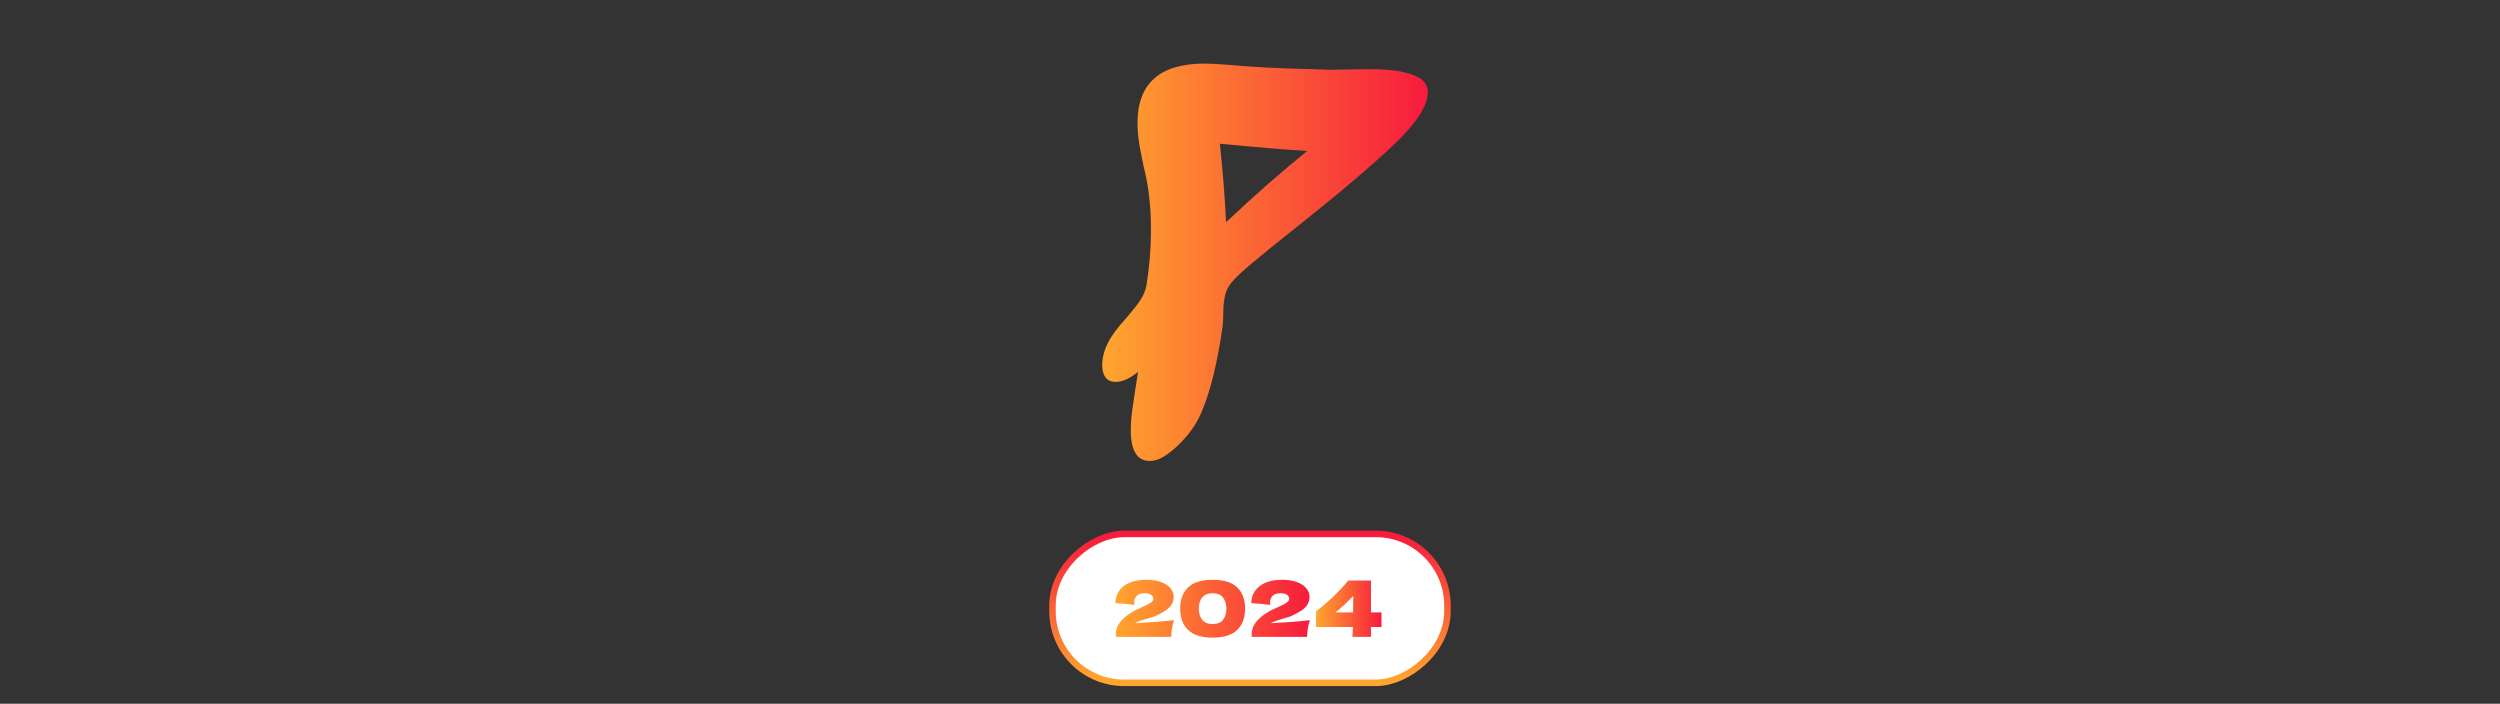 <svg xmlns="http://www.w3.org/2000/svg" xml:space="preserve" width="2000" height="563" data-id="lg_mc42NLRfFjOvKwUZqb" data-version="1"><rect width="100%" height="100%" fill="#333333" stroke="none"/><g data-padding="20"><g transform="translate(391.824 380.899)scale(.94)"><linearGradient id="a" x1="0" x2="1" y1="0" y2="0" gradientUnits="objectBoundingBox"><stop offset="0%" stop-color="#ffa62e"/><stop offset="100%" stop-color="#f71b3d"/></linearGradient><path fill="url(#a)" stroke="transparent" stroke-width="1.36" d="M1031.938 170.399q38.63-36.25 69.16-60.58-24.8-1.43-74.41-6.2 3.81 36.25 5.25 66.78m165.51-122.11q6.21 4.29 6.21 11.45 0 17.17-28.86 44.59-28.86 27.43-81.81 69.41-27.66 21.94-41.74 33.87-14.07 11.92-17.41 18.12-2.38 4.29-3.34 10.02-.95 5.72-.95 12.16t-.48 10.73q-3.34 23.38-7.63 41.03t-9.78 31q-5.48 13.36-15.02 23.85-6.2 7.16-14.31 13.12t-15.27 5.96q-16.21 0-16.21-26.23 0-8.59 1.66-19.8 1.67-11.21 2.15-14.55l2.39-15.26q-10.5 8.58-19.08 8.58-5.73 0-8.59-3.81-2.86-3.82-2.86-10.5 0-9.54 5.25-19.55 4.29-8.59 15.26-20.51 8.59-10.02 12.16-15.51 3.58-5.48 5.01-12.16 3.82-24.33 3.82-46.75 0-18.12-1.91-31.95-1.43-11.45-4.29-22.42l-2.87-14.55q-2.38-12.17-2.38-22.66 0-50.56 57.24-50.56 6.2 0 18.6.95 30.53 2.86 72.98 3.82l14.79.48 34.82-.48q30.05 0 42.45 8.11" transform="translate(-405.31 -386.52)"/><rect width="281" height="539.01" x="512.028" y="-387.201" fill="none" rx="0" ry="0" transform="translate(-5.49)"/></g><g transform="rotate(-90 491.855 105.542)scale(2.605)"><linearGradient id="b" x1="0" x2="1" y1="0" y2="0" gradientUnits="objectBoundingBox"><stop offset="0%" stop-color="#ffa62e"/><stop offset="100%" stop-color="#f71b3d"/></linearGradient><rect width="45.73" height="121.3" x="19.631" y="174.92" fill="#fff" stroke="url(#b)" stroke-width="2" rx="22" ry="22"/></g><g transform="translate(385.833 599.466)scale(.94)"><linearGradient id="c" x1="0" x2="1" y1="0" y2="0" gradientUnits="objectBoundingBox"><stop offset="0%" stop-color="#ffa62e"/><stop offset="100%" stop-color="#f71b3d"/></linearGradient><path fill="url(#c)" stroke="transparent" d="M954.528 511.799q21.45-1.19 33.26-2.64-1.12 3.43-1.71 7.26-.6 3.82-.6 6.93h-47.19l-.06-1.39q0-6.47 3.79-11.22 3.8-4.75 10.6-8.78 1.98-1.19 6.2-3.03 5.48-2.38 8.45-4.19 2.97-1.82 2.97-3.6 0-2.25-1.85-3.57t-5.74-1.32q-4.29 0-6.5 2.18t-2.21 5.55q0 1.05.19 2.17-8.31-1.05-16.17-1.45 0-5.61 2.94-10.13t8.84-7.16q5.91-2.64 14.49-2.64 7.86 0 13.1 2.15 5.25 2.14 7.72 5.41 2.48 3.26 2.48 6.7 0 3.96-1.75 6.79-1.75 2.84-5.02 5.05-3.26 2.21-8.74 4.79-.79.39-2.57.89-1.79.49-2.25.63-4.68 1.38-7.46 2.31-2.77.92-5.21 2.31m66.2 12.21q-14.19 0-20.92-6.54-6.74-6.53-6.74-18.15 0-11.55 6.77-18.05 6.76-6.5 20.89-6.5 14.12 0 20.85 6.5 6.74 6.5 6.74 18.05 0 11.62-6.74 18.15-6.73 6.54-20.85 6.54m.06-11.55q6.08 0 8.85-3.73t2.77-9.41q0-5.61-2.77-9.34t-8.85-3.73q-6.27 0-9.07 3.73-2.81 3.73-2.81 9.34t2.81 9.37q2.8 3.77 9.07 3.77m49.37-.66q21.45-1.19 33.27-2.64-1.13 3.43-1.72 7.26-.59 3.82-.59 6.93h-47.19l-.07-1.39q0-6.47 3.79-11.22 3.8-4.75 10.6-8.78 1.98-1.19 6.2-3.03 5.48-2.38 8.45-4.19 2.97-1.82 2.97-3.6 0-2.25-1.85-3.57t-5.74-1.32q-4.29 0-6.5 2.18t-2.21 5.55q0 1.05.2 2.17-8.32-1.05-16.17-1.45 0-5.61 2.93-10.13 2.94-4.52 8.85-7.16 5.9-2.64 14.48-2.64 7.86 0 13.1 2.15 5.25 2.14 7.73 5.41 2.47 3.26 2.47 6.7 0 3.96-1.75 6.79-1.75 2.84-5.01 5.05-3.27 2.21-8.75 4.79-.79.39-2.57.89l-2.25.63q-4.68 1.38-7.45 2.31-2.78.92-5.22 2.31" transform="translate(-399.13 -619.09)"/><path fill="url(#c)" stroke="transparent" d="M1155.428 502.559h8.98v12.4h-8.98v8.39h-15.77q.26-2.78.4-8.39h-31.35v-13.33q15.37-11.81 27.45-26.2h19.27Zm-15.24 0 .2-14.06q-4.56 4.68-7.86 7.82-3.3 3.13-7.46 6.24Z" transform="translate(-399.12 -619.09)"/><rect width="233.23" height="74.58" x="535.918" y="-154.991" fill="none" rx="0" ry="0"/></g><path fill="transparent" stroke="transparent" d="M832 0h336v563H832z"/></g></svg>